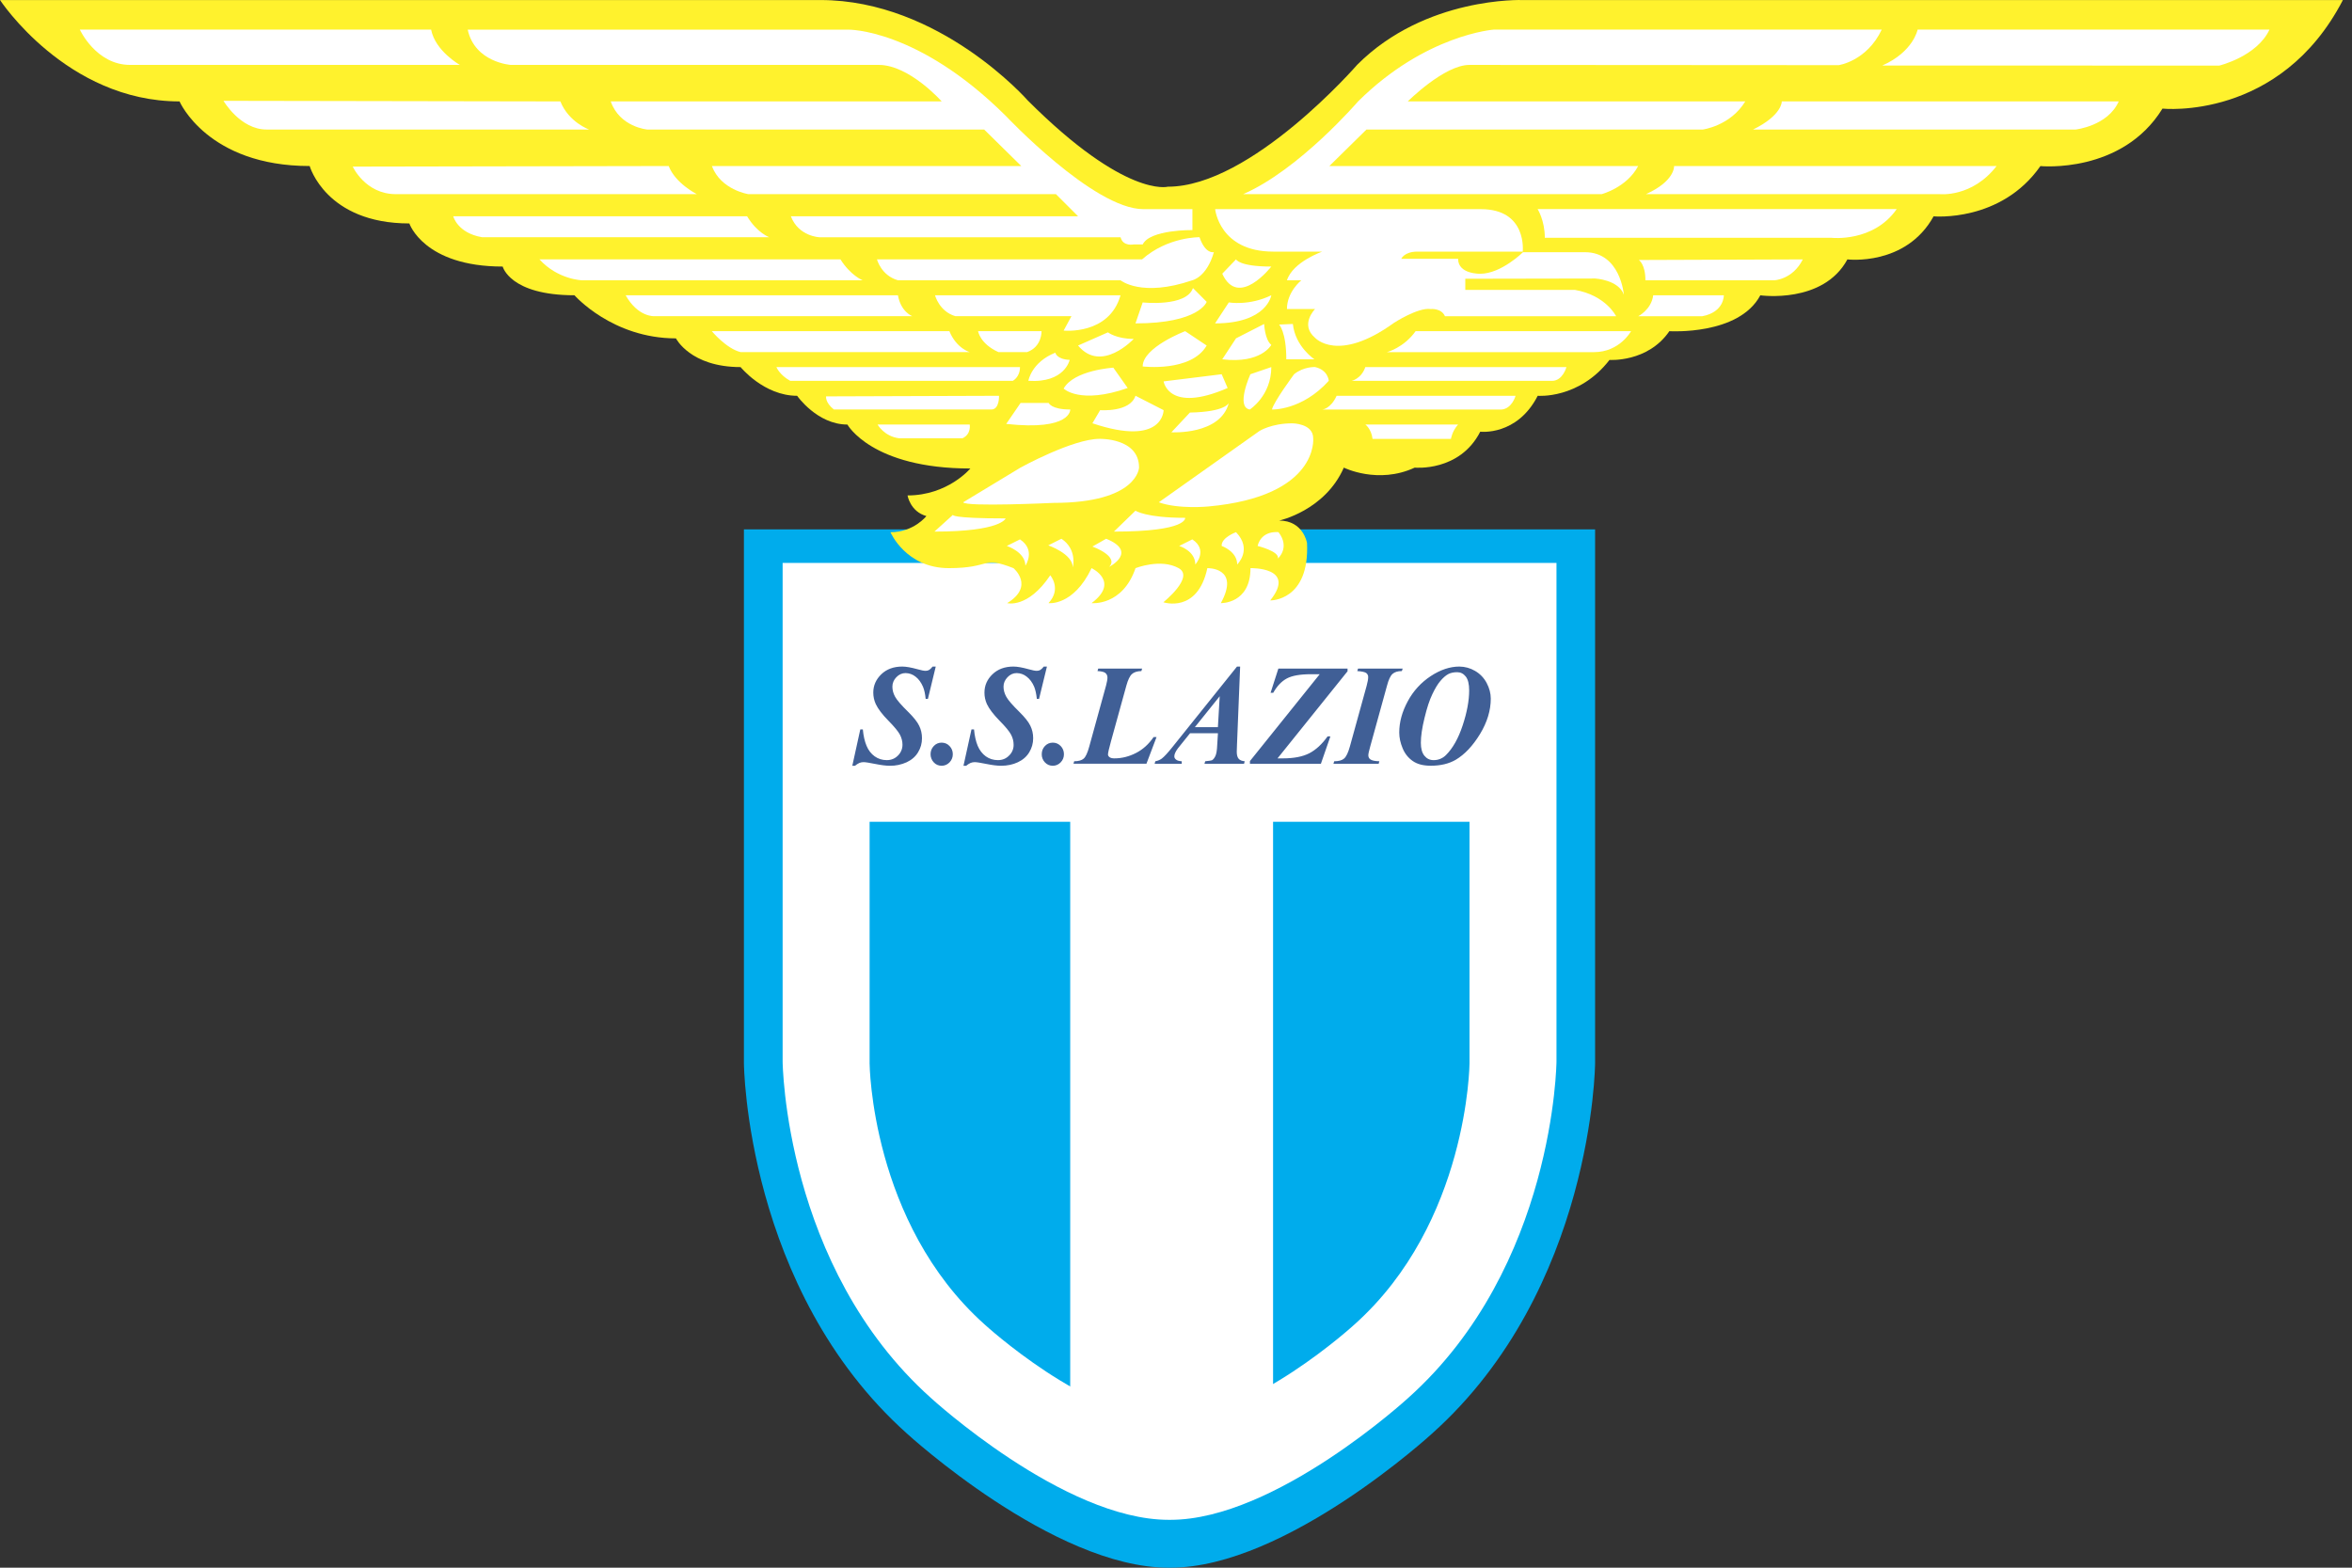 <svg width="48" height="32" viewBox="0 0 48 32" fill="none" xmlns="http://www.w3.org/2000/svg">
<rect x="0" y="0" width="48" height="32" fill="#333333" stroke="none"/>
<path d="M23.888 32C26.245 32 29.226 29.262 29.226 29.262C32.519 26.315 32.553 21.706 32.553 21.706V10.806H15.182V21.706C15.182 21.706 15.216 26.315 18.509 29.262C18.509 29.262 21.49 32 23.847 32H23.888Z" fill="#00ACEC"/>
<path d="M21.818 30.099V15.92H17.678V26.142L21.818 30.099Z" fill="#00ACEC"/>
<path d="M21.841 15.92H25.981V30.099H21.841V15.92Z" fill="white"/>
<path d="M30.143 25.849V15.92H26.003V30.099L30.143 25.849Z" fill="#00ACEC"/>
<path d="M23.854 28.963C22.193 28.963 20.092 27.033 20.092 27.033C17.772 24.957 17.747 21.708 17.747 21.708V16.774H29.99V21.708C29.99 21.708 29.965 24.957 27.645 27.033C27.645 27.033 25.544 28.963 23.883 28.963H23.854ZM23.887 31.023C26.03 31.023 28.74 28.534 28.74 28.534C31.733 25.856 31.765 21.665 31.765 21.665V11.49H15.972V21.665C15.972 21.665 16.004 25.856 18.997 28.534C18.997 28.534 21.707 31.023 23.849 31.023H23.887Z" fill="white"/>
<path d="M0 0C0 0 1.356 2.07 3.664 2.07C3.664 2.07 4.232 3.389 6.32 3.389C6.32 3.389 6.65 4.561 8.354 4.561C8.354 4.561 8.647 5.441 10.259 5.441C10.259 5.441 10.405 6.027 11.724 6.027C11.724 6.027 12.494 6.907 13.795 6.907C13.795 6.907 14.088 7.493 15.114 7.493C15.114 7.493 15.59 8.079 16.268 8.079C16.268 8.079 16.677 8.666 17.294 8.666C17.294 8.666 17.788 9.563 19.803 9.563C19.803 9.563 19.345 10.113 18.521 10.113C18.521 10.113 18.576 10.443 18.906 10.534C18.906 10.534 18.649 10.864 18.173 10.864C18.173 10.864 18.485 11.597 19.364 11.597C20.243 11.597 20.023 11.34 20.683 11.597C20.683 11.597 21.123 11.963 20.555 12.311C20.555 12.311 20.976 12.427 21.434 11.743C21.434 11.743 21.672 12.018 21.398 12.311C21.398 12.311 21.904 12.378 22.277 11.597C22.277 11.597 22.863 11.871 22.277 12.311C22.277 12.311 22.906 12.378 23.174 11.597C23.174 11.597 23.688 11.393 24.054 11.597C24.384 11.78 23.742 12.293 23.742 12.293C23.742 12.293 24.439 12.531 24.64 11.597C24.64 11.597 25.318 11.578 24.915 12.311C24.915 12.311 25.52 12.329 25.52 11.597C25.52 11.597 26.472 11.572 25.923 12.256C25.923 12.256 26.729 12.274 26.674 11.084C26.674 11.084 26.6 10.626 26.106 10.626C26.106 10.626 27.04 10.424 27.425 9.545C27.425 9.545 28.121 9.893 28.872 9.545C28.872 9.545 29.788 9.636 30.209 8.812C30.209 8.812 30.96 8.904 31.382 8.079C31.382 8.079 32.224 8.153 32.847 7.347C32.847 7.347 33.629 7.402 34.069 6.76C34.069 6.76 35.485 6.852 35.925 6.028C35.925 6.028 37.207 6.211 37.702 5.295C37.702 5.295 38.893 5.441 39.461 4.416C39.461 4.416 40.835 4.544 41.641 3.39C41.641 3.39 43.308 3.555 44.132 2.217C44.132 2.217 46.532 2.474 47.814 0.001H31.07C31.07 0.001 29.092 -0.073 27.7 1.32C27.7 1.32 25.538 3.811 23.834 3.811C23.834 3.811 22.973 4.049 20.976 2.052C20.976 2.052 19.181 0.001 16.745 0.001H0V0Z" fill="#FFF22D"/>
<path d="M20.547 11.144C20.547 11.144 20.926 11.266 20.926 11.547C20.926 11.547 21.146 11.229 20.816 11.01L20.547 11.144ZM21.393 11.132C21.393 11.132 21.894 11.303 21.894 11.584C21.894 11.584 21.992 11.217 21.662 10.997L21.393 11.132ZM24.065 11.144C24.065 11.144 24.394 11.242 24.394 11.522C24.394 11.522 24.663 11.229 24.333 11.01L24.065 11.144ZM22.294 11.156C22.294 11.156 22.843 11.352 22.636 11.571C22.636 11.571 23.234 11.266 22.575 10.997L22.294 11.156ZM24.932 11.144C24.932 11.144 25.249 11.254 25.249 11.522C25.249 11.522 25.567 11.217 25.225 10.863C25.225 10.863 24.92 10.973 24.932 11.144ZM25.665 11.144C25.665 11.144 26.116 11.254 26.08 11.4C26.08 11.4 26.336 11.181 26.092 10.863C26.092 10.863 25.75 10.814 25.665 11.144ZM22.733 10.851L23.173 10.424C23.173 10.424 23.381 10.57 24.187 10.57C24.187 10.57 24.248 10.851 22.733 10.851ZM19.07 10.851L19.448 10.509C19.448 10.509 19.387 10.582 20.523 10.582C20.523 10.582 20.437 10.851 19.07 10.851ZM19.656 10.253L20.828 9.544C20.828 9.544 21.891 8.958 22.44 8.958C22.44 8.958 23.246 8.934 23.246 9.544C23.246 9.544 23.222 10.265 21.5 10.265C21.5 10.265 19.705 10.35 19.656 10.253ZM23.649 10.253L25.701 8.799C25.701 8.799 25.945 8.641 26.373 8.641C26.373 8.641 26.8 8.641 26.8 8.946C26.8 8.946 26.923 10.131 24.663 10.338C24.663 10.338 24.053 10.399 23.649 10.253ZM23.906 8.824C23.906 8.824 24.907 8.885 25.078 8.225C25.078 8.225 25.017 8.408 24.284 8.421L23.906 8.824ZM22.294 8.64L22.452 8.372C22.452 8.372 23.063 8.421 23.173 8.078L23.747 8.372C23.747 8.372 23.747 9.129 22.294 8.64ZM20.535 8.653L20.828 8.225H21.402C21.402 8.225 21.451 8.359 21.842 8.359C21.842 8.359 21.866 8.799 20.535 8.653ZM25.506 8.359C25.506 8.359 25.945 8.079 25.945 7.493L25.518 7.639C25.518 7.639 25.213 8.311 25.506 8.359ZM23.747 7.785C23.747 7.785 23.845 8.445 25.054 7.92L24.932 7.639L23.747 7.785ZM21.537 7.199C21.537 7.199 21.561 7.334 21.83 7.346C21.83 7.346 21.732 7.822 20.987 7.773C20.987 7.773 21.048 7.395 21.537 7.199ZM21.707 7.932C21.707 7.932 22.037 8.262 23.014 7.92L22.721 7.505C22.721 7.505 21.915 7.554 21.707 7.932ZM22.611 6.784C22.611 6.784 22.782 6.918 23.137 6.918C23.137 6.918 22.477 7.627 22.001 7.053L22.611 6.784ZM23.32 7.48C23.32 7.48 24.309 7.602 24.626 7.053L24.187 6.76C24.187 6.76 23.32 7.089 23.32 7.48ZM25.958 8.359C25.958 8.359 26.568 8.384 27.118 7.773C27.118 7.773 27.106 7.553 26.837 7.492C26.837 7.492 26.605 7.48 26.41 7.639C26.41 7.639 25.994 8.201 25.958 8.359ZM26.104 6.625C26.104 6.625 26.251 6.772 26.251 7.334H26.825C26.825 7.334 26.434 7.077 26.385 6.613L26.104 6.625ZM25.799 6.613C25.799 6.613 25.811 6.931 25.945 7.04C25.945 7.04 25.738 7.431 24.944 7.334L25.225 6.906L25.799 6.613ZM24.797 6.601L25.078 6.173C25.078 6.173 25.493 6.247 25.945 6.027C25.945 6.027 25.86 6.601 24.797 6.601ZM24.944 5.587L25.225 5.294C25.225 5.294 25.286 5.441 25.945 5.441C25.945 5.441 25.274 6.308 24.944 5.587ZM24.346 5.88L24.626 6.161C24.626 6.161 24.48 6.601 23.173 6.601L23.32 6.173C23.32 6.173 24.211 6.271 24.346 5.88ZM17.897 5.294C17.897 5.294 17.983 5.624 18.325 5.721H22.868C22.868 5.721 23.295 6.076 24.333 5.721C24.333 5.721 24.627 5.66 24.773 5.147C24.773 5.147 24.602 5.196 24.48 4.842C24.48 4.842 23.833 4.83 23.308 5.294H17.897ZM17.152 5.294C17.36 5.624 17.604 5.721 17.604 5.721H11.876C11.876 5.721 11.387 5.709 11.009 5.294H17.152ZM18.325 6.027C18.386 6.369 18.618 6.454 18.618 6.454H13.354C13.354 6.454 13.024 6.479 12.768 6.027H18.325ZM19.082 6.027C19.082 6.027 19.167 6.357 19.497 6.454H21.866L21.707 6.748C21.707 6.748 22.636 6.845 22.868 6.027H19.082ZM14.527 6.76C14.527 6.76 14.82 7.114 15.113 7.187H19.79C19.79 7.187 19.521 7.114 19.375 6.76H14.527ZM19.961 6.76C19.961 6.76 19.998 7.016 20.376 7.187H20.962C21.268 7.077 21.256 6.76 21.256 6.76H19.961ZM15.845 7.493C15.845 7.493 15.906 7.651 16.126 7.773H20.67C20.67 7.773 20.816 7.7 20.816 7.493H15.845ZM16.859 8.091C16.859 8.091 16.835 8.213 17.018 8.359H20.23C20.401 8.359 20.388 8.079 20.388 8.079L16.859 8.091ZM17.909 8.665C17.909 8.665 18.044 8.909 18.349 8.946H19.643C19.827 8.86 19.79 8.665 19.79 8.665H17.909ZM25.371 3.963H32.687C32.687 3.963 33.2 3.829 33.432 3.389H27.13L27.887 2.644H34.751C34.751 2.644 35.313 2.571 35.618 2.07H28.73C28.73 2.07 29.475 1.325 29.988 1.325L37.523 1.33C37.523 1.33 38.097 1.251 38.403 0.604H30.489C30.489 0.604 29.096 0.702 27.716 2.07C27.716 2.07 26.52 3.462 25.371 3.963ZM39.135 0.604C39.135 0.604 39.05 1.056 38.415 1.337L45.291 1.339C45.291 1.339 46.06 1.154 46.316 0.604L39.135 0.604ZM36.363 2.07C36.363 2.07 36.375 2.351 35.777 2.644H42.36C42.36 2.644 43.019 2.571 43.239 2.07H36.363ZM34.165 3.389C34.165 3.389 34.189 3.694 33.591 3.963H39.587C39.587 3.963 40.247 4.036 40.747 3.389H34.165ZM31.38 4.268C31.38 4.268 31.527 4.5 31.527 4.854H37.377C37.377 4.854 38.232 4.952 38.708 4.268H31.38ZM9.25 4.415C9.25 4.415 9.336 4.757 9.837 4.842H15.699C15.699 4.842 15.455 4.757 15.247 4.415H9.25ZM7.199 3.401C7.199 3.401 7.455 3.963 8.078 3.963H14.221C14.221 3.963 13.782 3.743 13.647 3.389L7.199 3.401ZM4.561 2.058C4.561 2.058 4.902 2.644 5.44 2.644H12.023C12.023 2.644 11.607 2.497 11.436 2.07L4.561 2.058ZM1.629 0.604C1.629 0.604 1.959 1.325 2.655 1.325H9.385C9.385 1.325 8.884 1.044 8.798 0.604H1.629Z" fill="white"/>
<path d="M24.335 4.269V4.696C24.335 4.696 23.468 4.684 23.321 4.989H23.138C23.138 4.989 22.918 5.038 22.869 4.843H16.726C16.726 4.843 16.299 4.83 16.14 4.415H22.002L21.55 3.963H15.273C15.273 3.963 14.711 3.878 14.528 3.389H20.842L20.085 2.644H13.209C13.209 2.644 12.647 2.595 12.464 2.07H19.218C19.218 2.07 18.558 1.325 17.935 1.325H10.424C10.424 1.325 9.691 1.276 9.545 0.605H17.312C17.312 0.605 18.729 0.58 20.524 2.363C20.524 2.363 22.32 4.269 23.333 4.269H24.335ZM33.446 5.307C33.446 5.307 33.58 5.392 33.58 5.722H36.206C36.206 5.722 36.584 5.71 36.792 5.295L33.446 5.307ZM33.433 6.455C33.433 6.455 33.702 6.321 33.739 6.027H35.18C35.18 6.027 35.192 6.37 34.74 6.455H33.433ZM28.304 7.188C28.304 7.188 28.646 7.102 28.89 6.76H33.287C33.287 6.76 33.055 7.188 32.53 7.188H28.304ZM27.583 7.774C27.583 7.774 27.779 7.737 27.864 7.493H31.968C31.968 7.493 31.894 7.774 31.674 7.774H27.583ZM26.985 8.36C26.985 8.36 27.156 8.348 27.278 8.079H30.93C30.93 8.079 30.856 8.348 30.637 8.36H26.985ZM27.864 8.665C27.864 8.665 27.986 8.751 28.011 8.959H29.611C29.611 8.959 29.635 8.8 29.757 8.665H27.864Z" fill="white"/>
<path d="M31.076 5.136C31.076 5.136 31.174 4.269 30.221 4.269H24.799C24.799 4.269 24.884 5.136 25.984 5.136H26.985C26.985 5.136 26.386 5.343 26.264 5.722H26.557C26.557 5.722 26.264 5.954 26.264 6.308H26.838C26.838 6.308 26.521 6.626 26.838 6.895C26.838 6.895 27.302 7.42 28.45 6.589C28.45 6.589 28.939 6.272 29.195 6.308C29.195 6.308 29.415 6.284 29.489 6.455H32.982C32.982 6.455 32.774 6.027 32.139 5.917H29.904V5.69L32.554 5.685C32.554 5.685 33.031 5.71 33.14 6.015C33.14 6.015 33.072 5.148 32.346 5.148H31.081C31.081 5.148 30.637 5.588 30.209 5.588C30.209 5.588 29.757 5.6 29.757 5.283H28.597C28.597 5.283 28.658 5.136 28.927 5.136H31.076V5.136Z" fill="white"/>
<path d="M19.097 13.606L18.937 14.266H18.891C18.881 14.163 18.863 14.081 18.837 14.019C18.799 13.93 18.748 13.861 18.685 13.812C18.626 13.765 18.554 13.74 18.48 13.739C18.408 13.739 18.346 13.768 18.292 13.824C18.267 13.849 18.247 13.879 18.233 13.912C18.219 13.945 18.212 13.98 18.212 14.016C18.212 14.086 18.23 14.155 18.268 14.223C18.305 14.291 18.394 14.393 18.533 14.53C18.645 14.64 18.72 14.734 18.758 14.813C18.797 14.892 18.816 14.977 18.816 15.069C18.816 15.173 18.79 15.268 18.736 15.356C18.684 15.443 18.606 15.511 18.504 15.559C18.396 15.608 18.279 15.633 18.16 15.631C18.081 15.631 17.981 15.618 17.862 15.594C17.742 15.57 17.663 15.557 17.624 15.557C17.595 15.557 17.566 15.562 17.539 15.573C17.507 15.588 17.476 15.607 17.449 15.631H17.394L17.557 14.889H17.609C17.621 15.02 17.646 15.132 17.685 15.224C17.723 15.316 17.779 15.387 17.851 15.439C17.923 15.49 18.005 15.516 18.097 15.516C18.188 15.516 18.264 15.485 18.326 15.422C18.355 15.394 18.378 15.36 18.394 15.322C18.41 15.284 18.418 15.243 18.418 15.202C18.418 15.131 18.4 15.062 18.366 14.996C18.331 14.93 18.252 14.834 18.129 14.709C18.005 14.583 17.92 14.471 17.873 14.372C17.839 14.298 17.822 14.218 17.822 14.137C17.822 13.993 17.877 13.869 17.985 13.764C18.094 13.659 18.237 13.606 18.413 13.606C18.492 13.606 18.597 13.625 18.727 13.661C18.803 13.683 18.857 13.693 18.889 13.693C18.915 13.693 18.939 13.688 18.96 13.676C18.981 13.664 19.005 13.641 19.033 13.606H19.097ZM19.217 15.159C19.247 15.159 19.277 15.165 19.305 15.176C19.333 15.188 19.358 15.206 19.378 15.228C19.423 15.274 19.445 15.33 19.445 15.395C19.445 15.46 19.422 15.516 19.378 15.562C19.357 15.584 19.332 15.601 19.305 15.613C19.277 15.625 19.247 15.631 19.217 15.631C19.187 15.631 19.157 15.625 19.13 15.614C19.102 15.602 19.077 15.584 19.057 15.562C19.036 15.54 19.019 15.514 19.008 15.485C18.996 15.456 18.991 15.426 18.991 15.395C18.991 15.33 19.013 15.274 19.057 15.228C19.077 15.206 19.102 15.188 19.13 15.176C19.157 15.164 19.187 15.159 19.217 15.159ZM21.366 13.606L21.205 14.266H21.16C21.149 14.163 21.131 14.081 21.106 14.019C21.068 13.93 21.017 13.861 20.953 13.812C20.895 13.765 20.823 13.74 20.748 13.739C20.677 13.739 20.614 13.768 20.561 13.824C20.507 13.881 20.48 13.944 20.48 14.016C20.48 14.086 20.499 14.155 20.537 14.223C20.574 14.291 20.663 14.393 20.802 14.53C20.914 14.64 20.989 14.734 21.027 14.813C21.066 14.892 21.085 14.977 21.085 15.069C21.085 15.173 21.058 15.268 21.005 15.356C20.953 15.443 20.875 15.511 20.773 15.559C20.671 15.607 20.556 15.631 20.429 15.631C20.349 15.631 20.25 15.618 20.131 15.594C20.011 15.57 19.932 15.557 19.893 15.557C19.864 15.557 19.835 15.562 19.808 15.573C19.776 15.588 19.745 15.607 19.718 15.631H19.663L19.826 14.889H19.878C19.89 15.02 19.915 15.132 19.953 15.224C19.992 15.316 20.048 15.387 20.119 15.439C20.191 15.49 20.273 15.516 20.366 15.516C20.457 15.516 20.533 15.485 20.594 15.422C20.624 15.394 20.647 15.36 20.663 15.322C20.679 15.284 20.687 15.243 20.686 15.202C20.686 15.131 20.669 15.062 20.634 14.996C20.6 14.93 20.521 14.834 20.397 14.709C20.274 14.583 20.188 14.471 20.141 14.372C20.108 14.298 20.09 14.218 20.091 14.137C20.091 13.993 20.145 13.869 20.254 13.764C20.363 13.659 20.505 13.606 20.682 13.606C20.761 13.606 20.866 13.625 20.995 13.661C21.072 13.683 21.126 13.693 21.157 13.693C21.182 13.694 21.207 13.688 21.229 13.676C21.25 13.664 21.274 13.641 21.302 13.606H21.366ZM21.485 15.159C21.549 15.159 21.602 15.182 21.647 15.228C21.691 15.274 21.713 15.33 21.713 15.395C21.713 15.46 21.691 15.516 21.646 15.562C21.601 15.608 21.547 15.631 21.485 15.631C21.422 15.631 21.369 15.608 21.325 15.562C21.304 15.54 21.287 15.514 21.276 15.485C21.265 15.456 21.259 15.426 21.26 15.395C21.26 15.33 21.282 15.274 21.325 15.228C21.346 15.206 21.37 15.188 21.398 15.176C21.425 15.165 21.455 15.159 21.485 15.159ZM23.397 15.589H21.908L21.922 15.539C22.01 15.539 22.075 15.521 22.116 15.485C22.157 15.449 22.194 15.368 22.229 15.241L22.573 13.992C22.591 13.923 22.601 13.869 22.601 13.83C22.601 13.792 22.587 13.761 22.56 13.738C22.533 13.715 22.479 13.702 22.398 13.698L22.413 13.647H23.309L23.293 13.698C23.207 13.7 23.143 13.72 23.101 13.759C23.058 13.797 23.02 13.876 22.987 13.995L22.672 15.136C22.632 15.281 22.612 15.369 22.612 15.401C22.612 15.42 22.622 15.438 22.643 15.455C22.664 15.471 22.697 15.48 22.742 15.48C22.895 15.48 23.042 15.443 23.184 15.37C23.325 15.298 23.445 15.189 23.543 15.045H23.603L23.397 15.589ZM24.385 14.843L24.892 14.212L24.855 14.843H24.385ZM24.841 15.209C24.837 15.316 24.824 15.391 24.803 15.434C24.782 15.477 24.759 15.505 24.733 15.519C24.721 15.524 24.675 15.531 24.596 15.539L24.581 15.59H25.389L25.402 15.539C25.344 15.534 25.303 15.517 25.278 15.487C25.253 15.458 25.24 15.41 25.24 15.345C25.24 15.328 25.242 15.278 25.245 15.195L25.309 13.606H25.245L23.928 15.248C23.833 15.367 23.76 15.446 23.709 15.485C23.67 15.513 23.625 15.531 23.578 15.539L23.564 15.59H24.117V15.539C24.063 15.536 24.024 15.525 24.001 15.505C23.977 15.486 23.966 15.464 23.966 15.441C23.966 15.419 23.971 15.397 23.98 15.375C23.992 15.346 24.01 15.314 24.036 15.279L24.167 15.116L24.287 14.967H24.856L24.841 15.209ZM27.501 13.702L26.072 15.48H26.184C26.406 15.48 26.585 15.445 26.72 15.376C26.855 15.306 26.98 15.191 27.094 15.031H27.151L26.957 15.59H25.509V15.535L26.933 13.762H26.759C26.535 13.762 26.37 13.791 26.262 13.849C26.154 13.906 26.062 14.004 25.984 14.142H25.93L26.089 13.648H27.501L27.501 13.702ZM27.7 13.698L27.715 13.648H28.626L28.609 13.698C28.526 13.698 28.463 13.717 28.419 13.756C28.376 13.794 28.338 13.875 28.306 13.997L27.963 15.24C27.938 15.329 27.925 15.388 27.925 15.418C27.925 15.433 27.928 15.449 27.935 15.463C27.941 15.477 27.951 15.489 27.964 15.499C27.997 15.524 28.059 15.537 28.15 15.539L28.136 15.59H27.213L27.229 15.539C27.321 15.539 27.388 15.521 27.431 15.483C27.474 15.446 27.513 15.365 27.548 15.24L27.891 13.997C27.912 13.92 27.922 13.862 27.922 13.822C27.923 13.806 27.92 13.79 27.913 13.776C27.907 13.761 27.896 13.748 27.884 13.739C27.858 13.718 27.797 13.705 27.7 13.698ZM29.913 13.809C29.959 13.867 29.983 13.961 29.983 14.092C29.983 14.3 29.939 14.538 29.851 14.805C29.763 15.072 29.649 15.274 29.51 15.412C29.477 15.446 29.437 15.472 29.394 15.49C29.35 15.508 29.303 15.517 29.256 15.516C29.18 15.516 29.118 15.486 29.07 15.427C29.021 15.367 28.997 15.279 28.997 15.163C28.997 15.027 29.022 14.857 29.072 14.654C29.121 14.45 29.174 14.289 29.231 14.171C29.287 14.053 29.342 13.961 29.397 13.898C29.451 13.834 29.504 13.789 29.554 13.761C29.605 13.734 29.666 13.721 29.738 13.721C29.808 13.721 29.866 13.75 29.913 13.809ZM29.707 15.51C29.891 15.401 30.056 15.226 30.204 14.984C30.351 14.742 30.424 14.501 30.424 14.261C30.424 14.153 30.396 14.047 30.34 13.941C30.286 13.838 30.204 13.753 30.104 13.695C30.006 13.637 29.896 13.607 29.783 13.606C29.591 13.606 29.397 13.671 29.2 13.8C29.003 13.929 28.841 14.106 28.73 14.314C28.614 14.528 28.556 14.741 28.556 14.952C28.556 15.057 28.579 15.164 28.625 15.274C28.671 15.385 28.74 15.471 28.833 15.535C28.925 15.599 29.046 15.63 29.196 15.63C29.398 15.631 29.568 15.59 29.707 15.51Z" fill="#405F96"/>
</svg>
